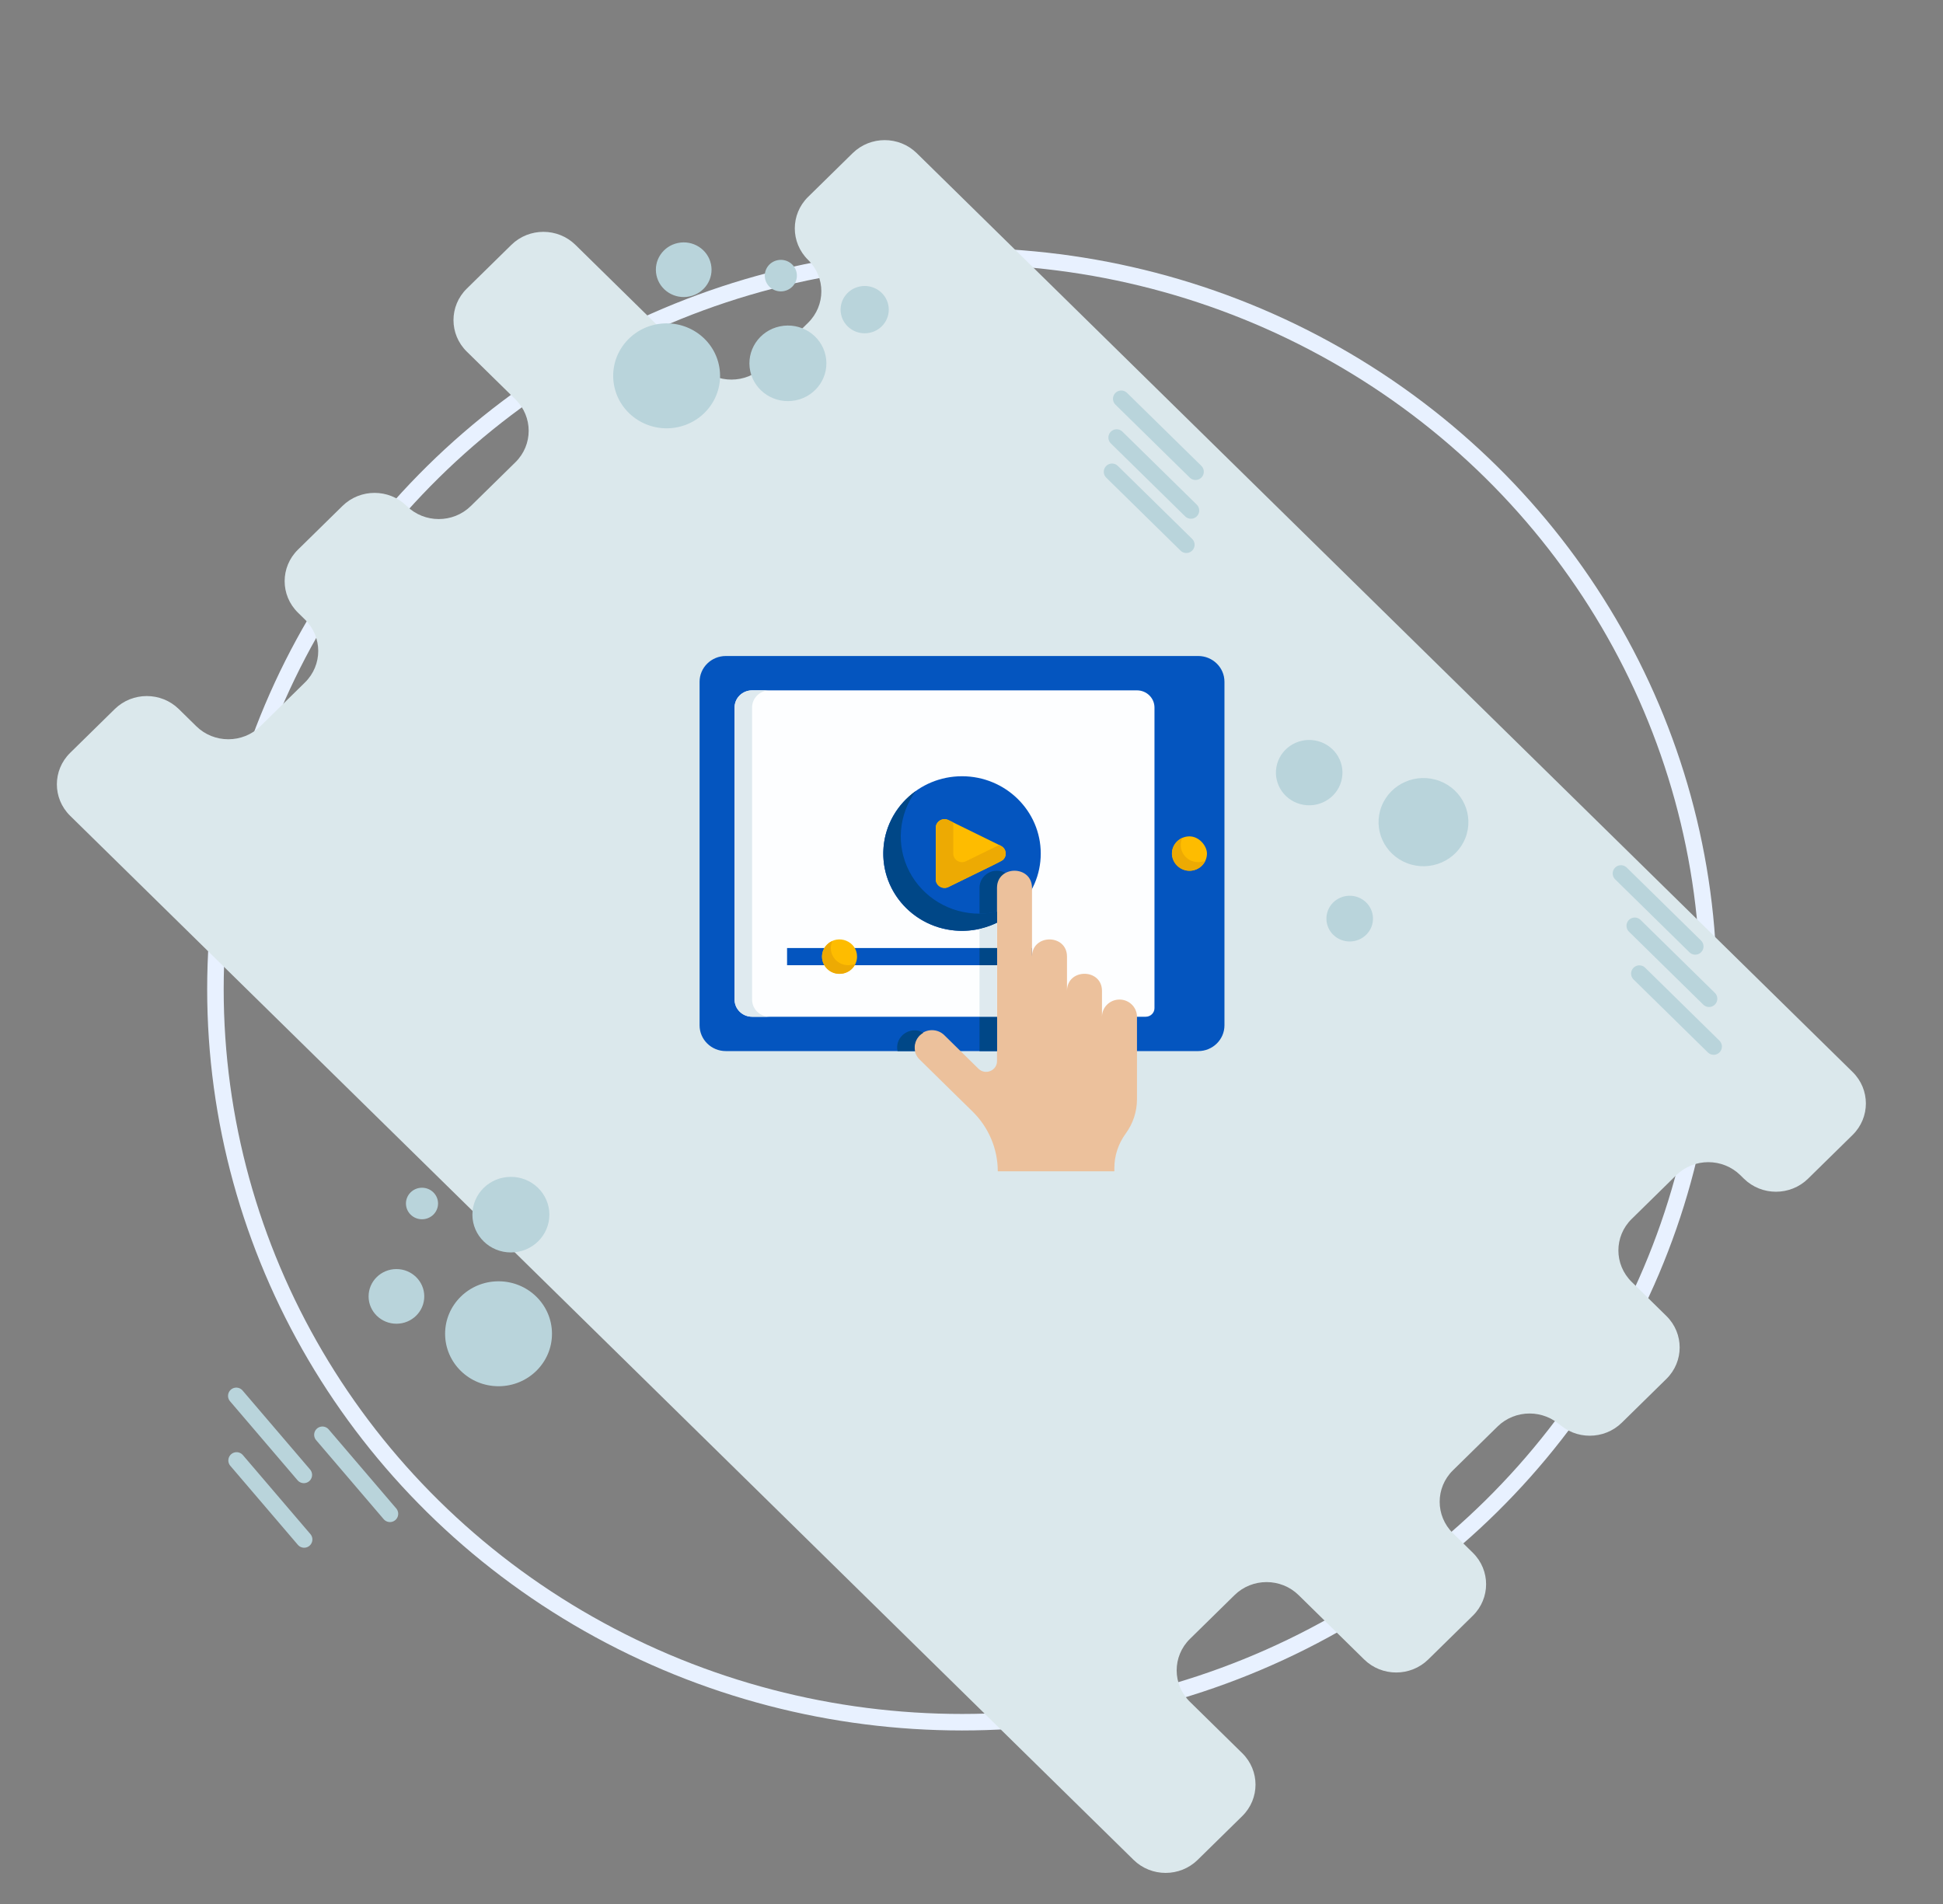 <svg width="353" height="346" viewBox="0 0 353 346" fill="none" xmlns="http://www.w3.org/2000/svg">
<rect x="0" y="0" width="353" height="346" fill="#808080" stroke="none"/>
<ellipse cx="135.639" cy="133.182" rx="135.639" ry="133.182" transform="matrix(1 0 0 -1 39.139 312.911)" stroke="#E8F1FF" stroke-width="3"/>
<path fill-rule="evenodd" clip-rule="evenodd" d="M294.647 258.489L302.746 250.537C305.962 247.379 305.962 242.259 302.746 239.102L296.439 232.909C293.223 229.752 293.223 224.632 296.439 221.475L304.538 213.523C307.754 210.365 312.968 210.365 316.184 213.522L316.833 214.16C320.049 217.317 325.263 217.317 328.479 214.16L336.577 206.208C339.793 203.05 339.793 197.93 336.577 194.773L166.553 27.828C163.337 24.67 158.123 24.67 154.907 27.828L146.808 35.78C143.593 38.937 143.593 44.057 146.808 47.215C150.024 50.372 150.024 55.492 146.808 58.65L138.71 66.602C135.494 69.76 130.28 69.759 127.064 66.602L104.546 44.492C101.33 41.334 96.116 41.334 92.9 44.492L84.801 52.444C81.585 55.601 81.585 60.721 84.801 63.879L93.636 72.554C96.853 75.712 96.853 80.832 93.637 83.989L85.538 91.941C82.322 95.099 77.108 95.099 73.892 91.941L73.871 91.92C70.655 88.763 65.441 88.763 62.225 91.92L54.126 99.872C50.91 103.03 50.91 108.15 54.126 111.307L55.404 112.563C58.62 115.72 58.62 120.84 55.404 123.997L47.306 131.949C44.09 135.107 38.876 135.107 35.66 131.95L32.488 128.835C29.272 125.677 24.058 125.678 20.843 128.835L12.744 136.787C9.528 139.945 9.528 145.064 12.744 148.222L205.944 337.922C209.16 341.08 214.373 341.08 217.589 337.922L225.688 329.97C228.903 326.813 228.904 321.694 225.688 318.536L216.187 309.207C212.971 306.049 212.971 300.93 216.187 297.772L224.286 289.82C227.501 286.662 232.716 286.662 235.932 289.82L247.836 301.509C251.052 304.667 256.266 304.667 259.482 301.509L267.581 293.557C270.796 290.399 270.796 285.28 267.58 282.122L263.969 278.576C260.753 275.418 260.753 270.299 263.969 267.141L272.068 259.189C275.284 256.031 280.498 256.031 283.714 259.189L283.001 258.489C286.217 261.647 291.431 261.647 294.647 258.489Z" fill="#DBE8EC"/>
<path d="M203.705 72.454L217.204 85.708" stroke="#B9D4DB" stroke-width="3" stroke-linecap="round"/>
<path d="M202.87 79.498L216.368 92.752" stroke="#B9D4DB" stroke-width="3" stroke-linecap="round"/>
<path d="M202.034 85.721L215.532 98.975" stroke="#B9D4DB" stroke-width="3" stroke-linecap="round"/>
<path d="M294.492 158.702L307.99 171.956" stroke="#B9D4DB" stroke-width="3" stroke-linecap="round"/>
<path d="M296.998 168.208L310.497 181.462" stroke="#B9D4DB" stroke-width="3" stroke-linecap="round"/>
<path d="M297.834 176.894L311.333 190.148" stroke="#B9D4DB" stroke-width="3" stroke-linecap="round"/>
<path d="M42.929 253.617L55.2 267.976" stroke="#B9D4DB" stroke-width="3" stroke-linecap="round"/>
<path d="M58.575 260.687L70.846 275.046" stroke="#B9D4DB" stroke-width="3" stroke-linecap="round"/>
<path d="M42.983 265.349L55.254 279.708" stroke="#B9D4DB" stroke-width="3" stroke-linecap="round"/>
<path fill-rule="evenodd" clip-rule="evenodd" d="M261.547 141.898C265.753 143.488 267.849 148.125 266.229 152.255C264.609 156.383 259.887 158.441 255.682 156.851C251.476 155.261 249.38 150.624 251 146.495C252.62 142.365 257.342 140.308 261.547 141.898Z" fill="#B9D4DB"/>
<path fill-rule="evenodd" clip-rule="evenodd" d="M246.733 163.027C248.913 163.852 250 166.256 249.16 168.397C248.32 170.538 245.872 171.605 243.691 170.781C241.511 169.956 240.424 167.552 241.263 165.411C242.104 163.27 244.552 162.203 246.733 163.027Z" fill="#B9D4DB"/>
<path fill-rule="evenodd" clip-rule="evenodd" d="M240.023 134.842C243.138 136.02 244.691 139.455 243.491 142.514C242.291 145.572 238.793 147.097 235.678 145.919C232.563 144.74 231.011 141.306 232.21 138.247C233.41 135.189 236.908 133.664 240.023 134.842Z" fill="#B9D4DB"/>
<path fill-rule="evenodd" clip-rule="evenodd" d="M100.283 242.297C100.303 247.562 95.973 251.846 90.611 251.866C85.249 251.886 80.886 247.635 80.866 242.37C80.846 237.105 85.175 232.821 90.537 232.801C95.899 232.781 100.262 237.033 100.283 242.297Z" fill="#B9D4DB"/>
<path fill-rule="evenodd" clip-rule="evenodd" d="M77.08 235.526C77.091 238.268 74.836 240.499 72.043 240.51C69.25 240.52 66.978 238.305 66.966 235.563C66.956 232.821 69.212 230.589 72.004 230.579C74.797 230.569 77.07 232.783 77.08 235.526Z" fill="#B9D4DB"/>
<path fill-rule="evenodd" clip-rule="evenodd" d="M79.585 218.655C79.591 220.236 78.29 221.524 76.679 221.53C75.068 221.536 73.757 220.258 73.751 218.677C73.745 217.095 75.046 215.808 76.656 215.802C78.268 215.795 79.579 217.073 79.585 218.655Z" fill="#B9D4DB"/>
<path fill-rule="evenodd" clip-rule="evenodd" d="M99.809 220.665C99.824 224.458 96.705 227.543 92.843 227.558C88.981 227.572 85.839 224.51 85.824 220.718C85.809 216.926 88.928 213.84 92.79 213.826C96.652 213.811 99.794 216.873 99.809 220.665Z" fill="#B9D4DB"/>
<path fill-rule="evenodd" clip-rule="evenodd" d="M123.135 77.61C117.891 78.707 112.734 75.422 111.617 70.272C110.5 65.123 113.845 60.06 119.089 58.963C124.334 57.866 129.491 61.151 130.608 66.3C131.725 71.45 128.379 76.513 123.135 77.61Z" fill="#B9D4DB"/>
<path fill-rule="evenodd" clip-rule="evenodd" d="M125.268 53.861C122.537 54.432 119.851 52.721 119.269 50.039C118.687 47.356 120.429 44.72 123.161 44.148C125.892 43.577 128.579 45.288 129.161 47.97C129.743 50.652 128 53.289 125.268 53.861Z" fill="#B9D4DB"/>
<path fill-rule="evenodd" clip-rule="evenodd" d="M158.006 60.461C155.642 60.956 153.316 59.475 152.813 57.153C152.309 54.832 153.818 52.55 156.182 52.055C158.546 51.56 160.871 53.041 161.374 55.363C161.878 57.684 160.37 59.967 158.006 60.461Z" fill="#B9D4DB"/>
<path fill-rule="evenodd" clip-rule="evenodd" d="M142.469 52.88C140.893 53.209 139.344 52.222 139.008 50.675C138.673 49.128 139.678 47.606 141.254 47.277C142.829 46.947 144.378 47.934 144.714 49.481C145.05 51.028 144.045 52.55 142.469 52.88Z" fill="#B9D4DB"/>
<path fill-rule="evenodd" clip-rule="evenodd" d="M144.603 72.728C140.826 73.519 137.111 71.153 136.306 67.444C135.502 63.735 137.911 60.087 141.688 59.298C145.466 58.508 149.181 60.874 149.985 64.583C150.789 68.291 148.38 71.938 144.603 72.728Z" fill="#B9D4DB"/>
<path fill-rule="evenodd" clip-rule="evenodd" d="M217.689 190.974H131.867C129.235 190.974 127.099 188.877 127.099 186.293V123.872C127.099 121.288 129.235 119.19 131.867 119.19H217.689C220.321 119.19 222.457 121.288 222.457 123.872V186.293C222.457 188.877 220.321 190.974 217.689 190.974Z" fill="#0455BF"/>
<path fill-rule="evenodd" clip-rule="evenodd" d="M208.153 184.732H136.635C134.88 184.732 133.456 183.334 133.456 181.611V128.554C133.456 126.831 134.88 125.433 136.635 125.433H206.564C208.319 125.433 209.743 126.831 209.743 128.554V183.172C209.743 184.033 209.031 184.732 208.153 184.732Z" fill="#FDFEFF"/>
<path fill-rule="evenodd" clip-rule="evenodd" d="M136.635 181.611V128.554C136.635 126.831 138.059 125.433 139.813 125.433H136.635C134.88 125.433 133.456 126.831 133.456 128.554V181.611C133.456 183.334 134.88 184.732 136.635 184.732H139.813C138.059 184.732 136.635 183.334 136.635 181.611Z" fill="#DFEAEF"/>
<path fill-rule="evenodd" clip-rule="evenodd" d="M189.081 155.082C189.081 162.837 182.675 169.126 174.777 169.126C166.88 169.126 160.474 162.837 160.474 155.082C160.474 147.327 166.88 141.037 174.777 141.037C182.675 141.037 189.081 147.327 189.081 155.082Z" fill="#0455BF"/>
<path fill-rule="evenodd" clip-rule="evenodd" d="M181.135 161.325C181.135 160.212 181.747 159.188 182.724 158.634C180.613 157.407 177.939 158.911 177.956 161.325V166.006C179.024 166.006 180.092 165.884 181.135 165.648V161.325Z" fill="#004787"/>
<path fill-rule="evenodd" clip-rule="evenodd" d="M177.957 166.006C172.577 166.014 167.652 163.056 165.209 158.349C162.767 153.645 163.223 147.996 166.385 143.72C162.992 146.133 160.847 149.881 160.517 153.978C160.184 158.074 161.699 162.105 164.664 165.014C167.618 167.916 171.725 169.404 175.895 169.079C180.067 168.753 183.892 166.649 186.342 163.316C183.909 165.063 180.97 166.006 177.957 166.006Z" fill="#004787"/>
<path fill-rule="evenodd" clip-rule="evenodd" d="M171.599 161.324C170.722 161.324 170.01 160.625 170.01 159.764V150.401C170.01 149.237 171.252 148.482 172.311 149.002L181.847 153.684C182.815 154.165 183.023 155.432 182.26 156.179C182.012 156.424 182.012 156.424 172.311 161.154C172.086 161.268 171.847 161.324 171.599 161.324Z" fill="#FEBC00"/>
<path fill-rule="evenodd" clip-rule="evenodd" d="M181.847 153.684L181.535 153.53L175.49 156.48C174.43 157.001 173.188 156.245 173.188 155.082V149.433L172.311 149.002C171.252 148.482 170.01 149.237 170.01 150.401V159.764C170.001 160.927 171.243 161.682 172.303 161.17C181.995 156.439 181.995 156.439 182.252 156.195C183.015 155.44 182.807 154.171 181.838 153.701L181.847 153.684Z" fill="#EDAA03"/>
<path fill-rule="evenodd" clip-rule="evenodd" d="M157.296 172.248H142.992V175.369H187.493V172.248H157.296Z" fill="#0455BF"/>
<path fill-rule="evenodd" clip-rule="evenodd" d="M216.1 151.961C217.854 151.961 219.278 153.684 219.278 155.082C219.278 156.805 217.854 158.203 216.1 158.203C214.345 158.203 212.921 156.48 212.921 155.082C212.921 153.359 214.345 151.961 216.1 151.961Z" fill="#FEBC00"/>
<path fill-rule="evenodd" clip-rule="evenodd" d="M217.689 156.644C215.379 156.652 213.841 154.303 214.801 152.247C212.764 153.131 212.266 155.757 213.841 157.301C215.422 158.853 218.088 158.366 218.997 156.367C218.583 156.546 218.136 156.644 217.689 156.644Z" fill="#EDAA03"/>
<path fill-rule="evenodd" clip-rule="evenodd" d="M203.385 181.611C201.63 181.611 200.206 183.009 200.206 184.732V180.05C200.206 175.889 193.849 175.889 193.849 180.05V173.808C193.849 169.647 187.492 169.647 187.492 173.808V161.324C187.492 157.163 181.135 157.163 181.135 161.324V192.803C181.135 194.534 179.007 195.396 177.765 194.176L171.599 188.121C170.366 186.869 168.321 186.854 167.07 188.088C165.814 189.316 165.829 191.324 167.104 192.535L173.843 199.16L176.68 201.939C179.62 204.823 181.275 208.741 181.275 212.821H202.451V212.237C202.451 209.994 203.169 207.807 204.502 205.978C205.843 204.157 206.564 201.971 206.564 199.728V184.732C206.564 183.009 205.14 181.611 203.385 181.611Z" fill="#ECC19C"/>
<path fill-rule="evenodd" clip-rule="evenodd" d="M152.527 176.929C149.696 176.929 148.28 173.565 150.277 171.598C152.279 169.638 155.706 171.028 155.706 173.808C155.706 175.531 154.282 176.929 152.527 176.929Z" fill="#FEBC00"/>
<path fill-rule="evenodd" clip-rule="evenodd" d="M154.117 175.369C151.807 175.377 150.269 173.028 151.229 170.973C149.192 171.857 148.694 174.483 150.269 176.027C151.849 177.579 154.515 177.092 155.424 175.092C155.011 175.271 154.564 175.369 154.117 175.369Z" fill="#EDAA03"/>
<path fill-rule="evenodd" clip-rule="evenodd" d="M167.104 188.121C167.304 187.934 167.526 187.772 167.759 187.635C165.382 186.268 162.485 188.334 163.065 190.974H166.244C166.019 189.942 166.344 188.868 167.104 188.121ZM177.956 190.975H181.135V184.732H177.956V190.975Z" fill="#004787"/>
<mask id="mask0_1036_2963" style="mask-type:luminance" maskUnits="userSpaceOnUse" x="127" y="119" width="96" height="94">
<path fill-rule="evenodd" clip-rule="evenodd" d="M127.099 212.822H222.457V119.19H127.099V212.822Z" fill="white"/>
</mask>
<g mask="url(#mask0_1036_2963)">
<path fill-rule="evenodd" clip-rule="evenodd" d="M177.956 184.732H181.134V175.369H177.956V184.732ZM181.134 167.647C180.761 167.826 180.382 167.997 180.001 168.143C179.867 168.193 179.736 168.24 179.594 168.29C179.238 168.419 178.875 168.526 178.502 168.623C178.346 168.663 178.172 168.713 178.004 168.752L177.947 168.769V172.248H181.126L181.134 167.647Z" fill="#DFEAEF"/>
<path fill-rule="evenodd" clip-rule="evenodd" d="M181.135 165.648C180.092 165.884 179.024 166.006 177.956 166.006V168.761L178.013 168.753C178.693 168.591 179.355 168.387 180.001 168.143C180.389 167.989 180.77 167.835 181.135 167.64V165.648ZM177.956 175.369H181.135V172.248H177.956V175.369Z" fill="#004787"/>
</g>
</svg>

